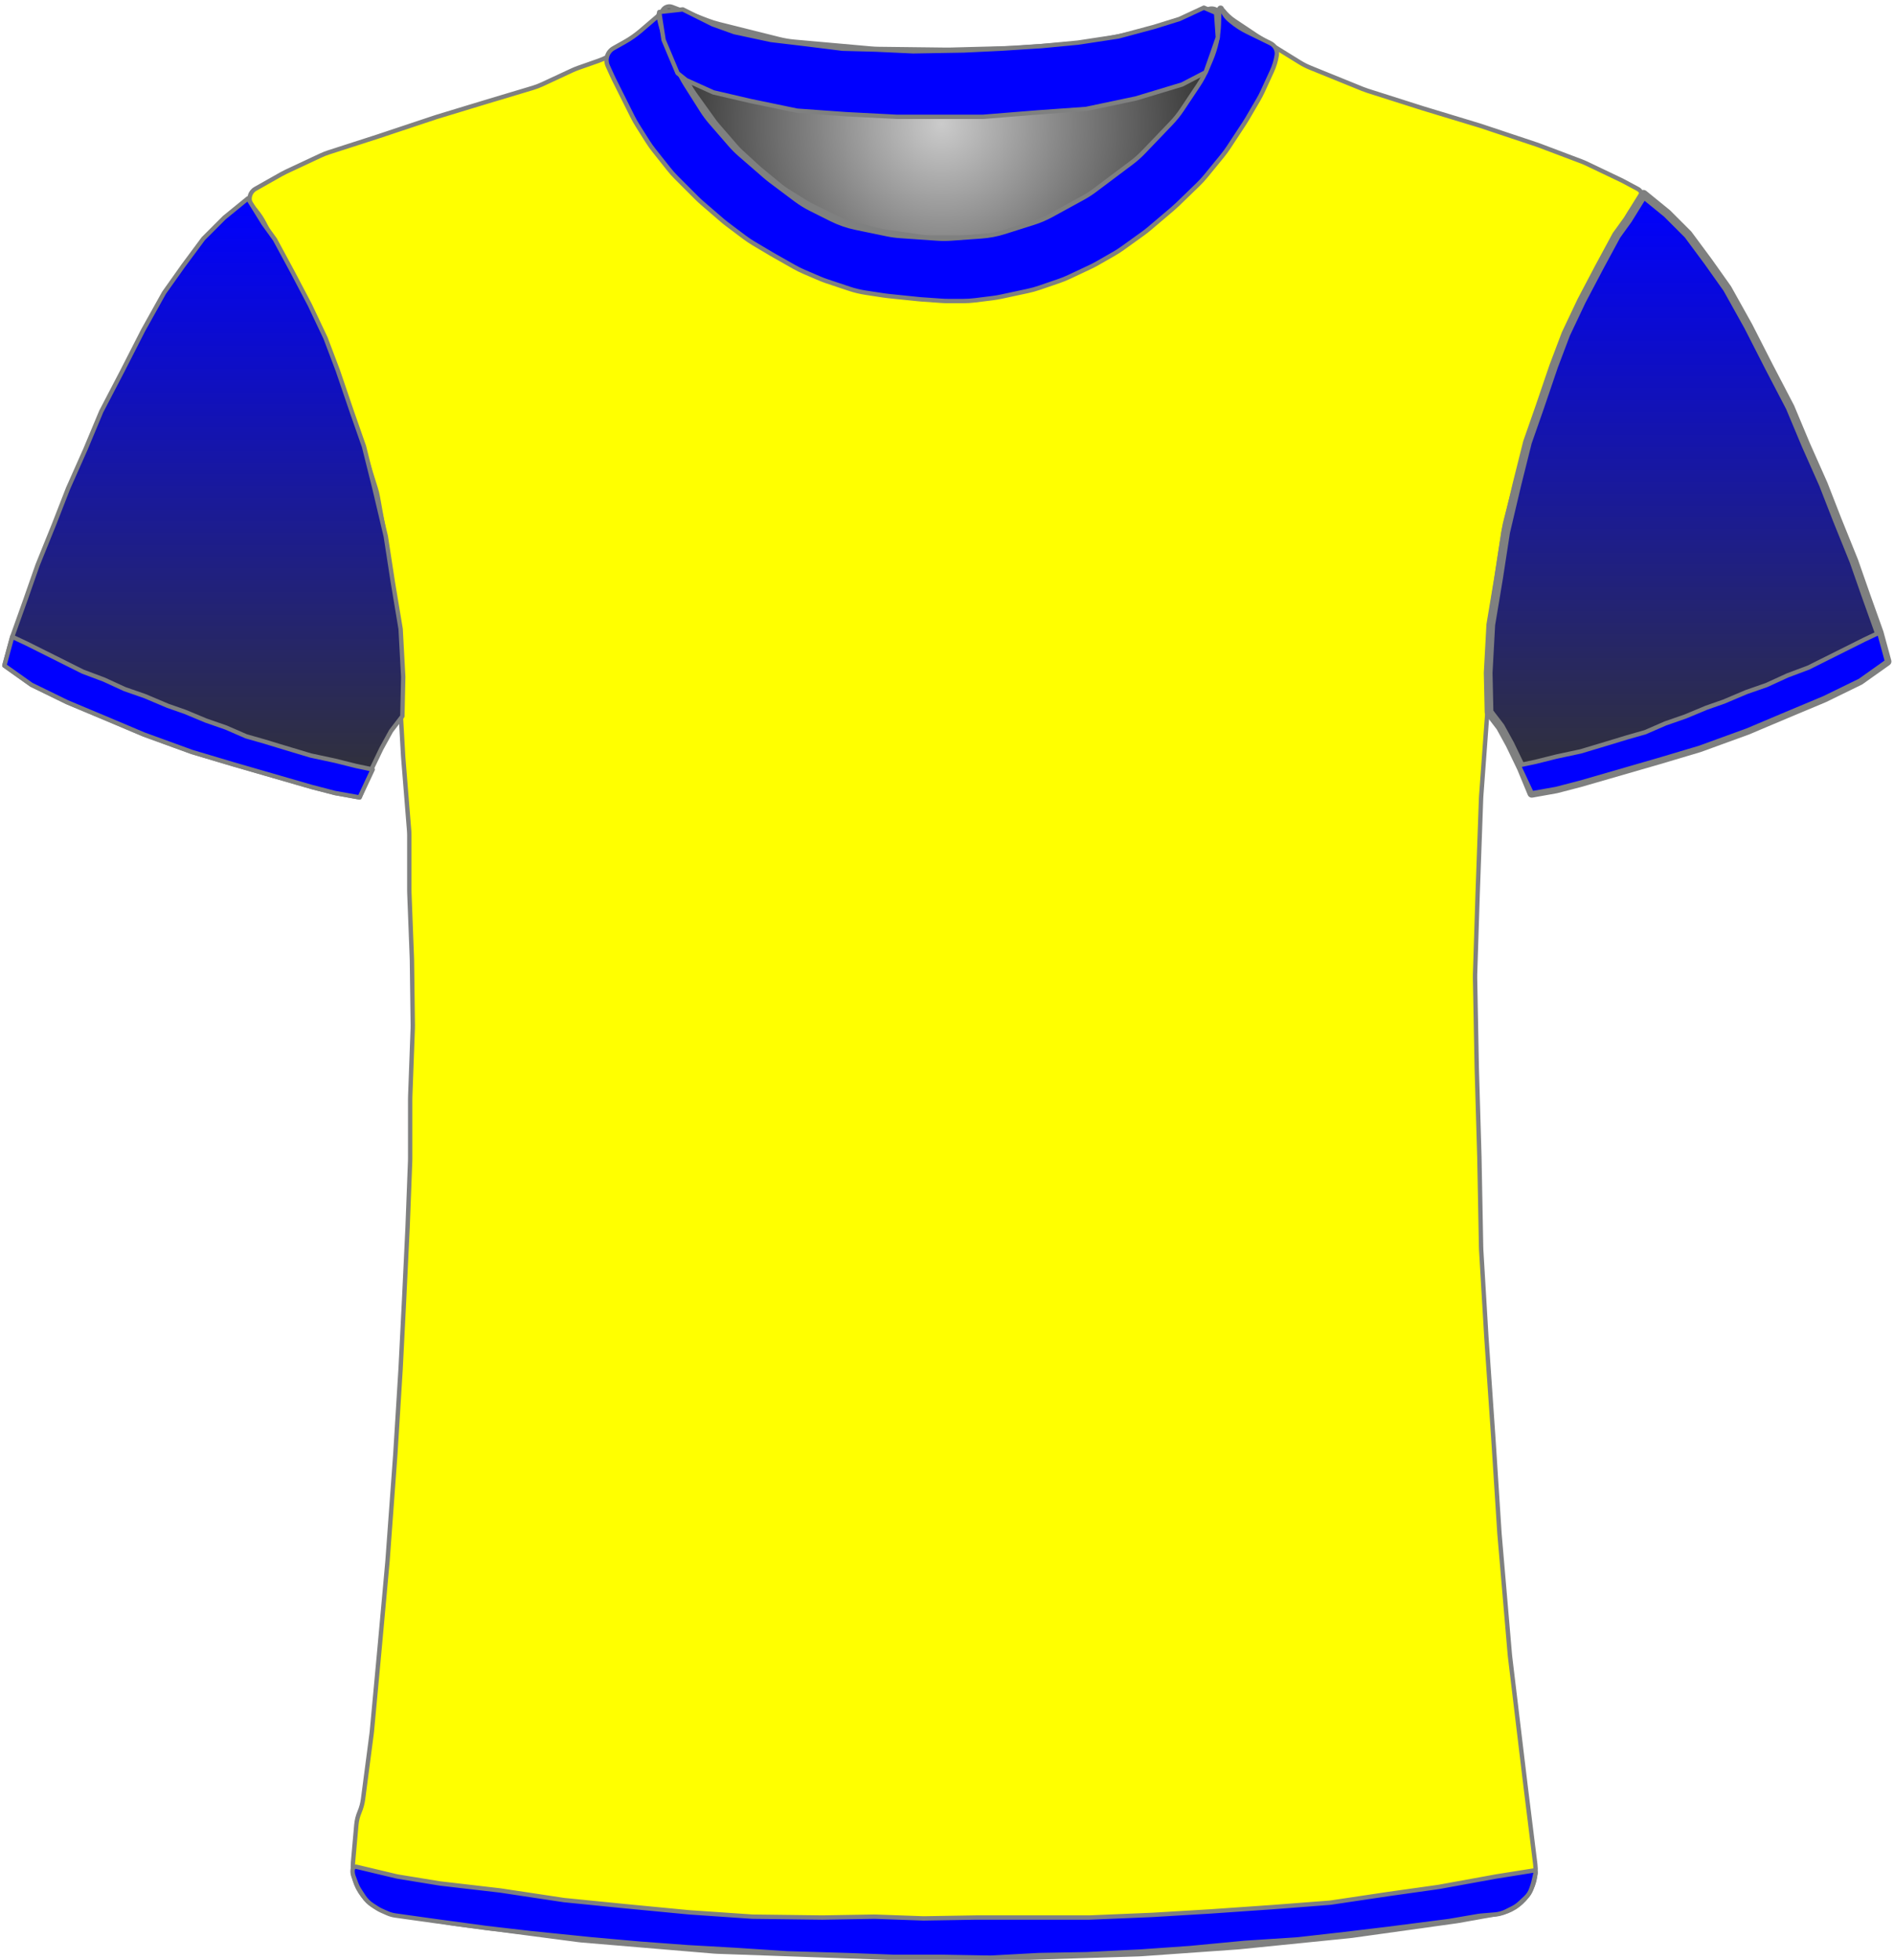 <?xml version="1.0" encoding="UTF-8" standalone="no"?>
<!DOCTYPE svg PUBLIC "-//W3C//DTD SVG 1.1//EN" "http://www.w3.org/Graphics/SVG/1.1/DTD/svg11.dtd">
<svg xmlns:xl="http://www.w3.org/1999/xlink" xmlns:dc="http://purl.org/dc/elements/1.1/" xmlns="http://www.w3.org/2000/svg" version="1.1" viewBox="-140 214 434 449" width="434" height="449">
  <defs>
    <radialGradient cx="0" cy="0" r="1" id="Gradient" gradientUnits="userSpaceOnUse">
      <stop offset="0" stop-color="#cbcbcb"/>
      <stop offset=".434" stop-color="#7f7f7f"/>
      <stop offset="1" stop-color="#212121"/>
    </radialGradient>
    <radialGradient id="Obj_Gradient" xl:href="#Gradient" gradientTransform="translate(75.759 242.4) scale(70.263)"/>
    <linearGradient x1="0" x2="1" id="Gradient_2" gradientUnits="userSpaceOnUse">
      <stop offset="0" stop-color="blue"/>
      <stop offset="1" stop-color="#333"/>
    </linearGradient>
    <linearGradient id="Obj_Gradient_2" xl:href="#Gradient_2" gradientTransform="translate(-93.3 259.446) rotate(90) scale(137.2)"/>
    <linearGradient id="Obj_Gradient_3" xl:href="#Gradient_2" gradientTransform="translate(246.705 258.503) rotate(90) scale(137.2)"/>
  </defs>
  <g id="Canvas_35" stroke-opacity="1" fill-opacity="1" stroke-dasharray="none" fill="none" stroke="none">
    <title>Canvas 35</title>
    <g id="Canvas_35_Layer_1">
      <title>Layer 1</title>
      <g id="Graphic_35">
        <path d="M 14.006 215.59 L 22.171 218.708 C 23.029 219.036 23.906 219.312 24.797 219.534 L 38.514 222.964 C 39.676 223.254 40.858 223.453 42.051 223.56 L 59.577 225.121 C 60.165 225.174 60.755 225.204 61.345 225.211 L 76.824 225.395 C 77.114 225.398 77.404 225.396 77.695 225.389 L 92.118 225.014 C 92.479 225.005 92.839 224.987 93.199 224.96 L 107.571 223.909 C 108.562 223.836 109.548 223.7 110.521 223.5 L 122.094 221.122 C 123.136 220.907 124.162 220.621 125.165 220.265 L 136.917 216.09 C 138.007 215.703 139.21 216.234 139.659 217.3 L 139.659 217.3 C 140.181 218.54 140.333 219.905 140.097 221.229 L 139.916 222.24 C 139.613 223.941 139.118 225.603 138.442 227.193 L 136.899 230.824 C 136.34 232.139 135.661 233.398 134.868 234.586 L 131.183 240.115 C 130.435 241.236 129.591 242.29 128.659 243.263 L 122.364 249.838 C 121.495 250.744 120.555 251.578 119.55 252.332 L 111.176 258.613 C 110.299 259.27 109.377 259.864 108.416 260.39 L 101.231 264.321 C 99.919 265.039 98.542 265.627 97.116 266.077 L 90.443 268.184 C 88.727 268.726 86.952 269.065 85.156 269.193 L 78.27 269.685 C 77.197 269.762 76.121 269.763 75.049 269.689 L 66.612 269.107 C 65.578 269.036 64.55 268.895 63.535 268.685 L 56.4 267.208 C 54.448 266.805 52.556 266.149 50.774 265.257 L 46.114 262.927 C 44.88 262.31 43.704 261.584 42.6 260.756 L 36.918 256.494 C 36.479 256.165 36.052 255.82 35.637 255.46 L 29.882 250.462 C 29.068 249.755 28.304 248.991 27.597 248.177 L 23.192 243.104 C 22.438 242.236 21.75 241.312 21.134 240.341 L 17.4 234.453 C 17.04 233.885 16.704 233.301 16.395 232.703 L 14.775 229.57 C 14.166 228.392 13.659 227.164 13.262 225.899 L 11.982 221.826 C 11.767 221.142 11.584 220.449 11.434 219.749 L 11.359 219.4 C 11.165 218.492 11.272 217.544 11.665 216.703 L 11.759 216.5 C 12.154 215.655 13.134 215.258 14.006 215.59 Z" fill="url(#Obj_Gradient)"/>
        <path d="M 14.006 215.59 L 22.171 218.708 C 23.029 219.036 23.906 219.312 24.797 219.534 L 38.514 222.964 C 39.676 223.254 40.858 223.453 42.051 223.56 L 59.577 225.121 C 60.165 225.174 60.755 225.204 61.345 225.211 L 76.824 225.395 C 77.114 225.398 77.404 225.396 77.695 225.389 L 92.118 225.014 C 92.479 225.005 92.839 224.987 93.199 224.96 L 107.571 223.909 C 108.562 223.836 109.548 223.7 110.521 223.5 L 122.094 221.122 C 123.136 220.907 124.162 220.621 125.165 220.265 L 136.917 216.09 C 138.007 215.703 139.21 216.234 139.659 217.3 L 139.659 217.3 C 140.181 218.54 140.333 219.905 140.097 221.229 L 139.916 222.24 C 139.613 223.941 139.118 225.603 138.442 227.193 L 136.899 230.824 C 136.34 232.139 135.661 233.398 134.868 234.586 L 131.183 240.115 C 130.435 241.236 129.591 242.29 128.659 243.263 L 122.364 249.838 C 121.495 250.744 120.555 251.578 119.55 252.332 L 111.176 258.613 C 110.299 259.27 109.377 259.864 108.416 260.39 L 101.231 264.321 C 99.919 265.039 98.542 265.627 97.116 266.077 L 90.443 268.184 C 88.727 268.726 86.952 269.065 85.156 269.193 L 78.27 269.685 C 77.197 269.762 76.121 269.763 75.049 269.689 L 66.612 269.107 C 65.578 269.036 64.55 268.895 63.535 268.685 L 56.4 267.208 C 54.448 266.805 52.556 266.149 50.774 265.257 L 46.114 262.927 C 44.88 262.31 43.704 261.584 42.6 260.756 L 36.918 256.494 C 36.479 256.165 36.052 255.82 35.637 255.46 L 29.882 250.462 C 29.068 249.755 28.304 248.991 27.597 248.177 L 23.192 243.104 C 22.438 242.236 21.75 241.312 21.134 240.341 L 17.4 234.453 C 17.04 233.885 16.704 233.301 16.395 232.703 L 14.775 229.57 C 14.166 228.392 13.659 227.164 13.262 225.899 L 11.982 221.826 C 11.767 221.142 11.584 220.449 11.434 219.749 L 11.359 219.4 C 11.165 218.492 11.272 217.544 11.665 216.703 L 11.759 216.5 C 12.154 215.655 13.134 215.258 14.006 215.59 Z" stroke="#7f8080" stroke-linecap="round" stroke-linejoin="round" stroke-width="1"/>
      </g>
      <g id="Graphic_34">
        <path d="M -50.027 652.264 L -36.284 654.554 C -36.101 654.585 -35.917 654.612 -35.733 654.636 L -7.379 658.352 C -7.133 658.384 -6.885 658.41 -6.638 658.431 L 23.605 660.968 C 23.862 660.989 24.12 661.005 24.377 661.014 L 63.308 662.39 C 63.497 662.397 63.685 662.4 63.874 662.4 L 95.341 662.4 C 95.507 662.4 95.674 662.397 95.841 662.392 L 120.875 661.61 C 121.086 661.603 121.296 661.593 121.506 661.578 L 143.553 660.017 C 143.712 660.006 143.87 659.992 144.028 659.976 L 169.288 657.431 C 169.49 657.41 169.691 657.386 169.892 657.358 L 193.685 654.043 C 193.889 654.014 194.092 653.982 194.295 653.946 L 203.491 652.3 C 208.818 651.347 212.469 646.393 211.802 641.023 L 209.595 623.232 C 209.592 623.211 209.589 623.189 209.587 623.168 L 206.023 593.47 C 206.002 593.29 205.983 593.11 205.968 592.93 L 203.605 565.37 C 203.596 565.257 203.587 565.143 203.58 565.029 L 202.193 543.438 C 202.192 543.413 202.19 543.387 202.188 543.362 L 200.596 520.276 C 200.593 520.225 200.589 520.175 200.586 520.124 L 199.41 500.322 C 199.397 500.107 199.389 499.893 199.385 499.678 L 198.992 479.083 C 198.991 479.028 198.99 478.972 198.988 478.917 L 198.393 458.683 C 198.392 458.628 198.39 458.572 198.389 458.517 L 197.999 438.008 C 197.993 437.736 197.995 437.464 198.004 437.193 L 198.59 418.833 C 198.59 418.811 198.591 418.789 198.592 418.767 L 199.38 396.898 C 199.387 396.699 199.398 396.501 199.413 396.303 L 200.97 375.082 C 200.984 374.894 200.994 374.706 201.001 374.517 L 201.756 354.618 C 201.779 354.007 201.837 353.397 201.931 352.792 L 204.67 334.988 C 204.75 334.463 204.857 333.942 204.99 333.428 L 209.618 315.47 C 209.733 315.024 209.868 314.582 210.021 314.147 L 215.742 297.908 C 215.908 297.436 216.096 296.973 216.305 296.519 L 221.837 284.534 C 221.939 284.311 222.047 284.091 222.16 283.874 L 227.522 273.532 C 227.568 273.444 227.614 273.356 227.662 273.269 L 232.878 263.652 C 233.615 262.293 234.565 261.06 235.691 260 L 235.691 260 C 236.366 259.365 236.398 258.302 235.763 257.627 C 235.638 257.495 235.493 257.383 235.333 257.298 L 232.119 255.576 C 231.9 255.459 231.679 255.347 231.455 255.24 L 223.601 251.491 C 223.194 251.297 222.78 251.12 222.358 250.961 L 212.683 247.31 C 212.488 247.237 212.292 247.167 212.094 247.101 L 199.4 242.87 C 199.26 242.823 199.121 242.779 198.98 242.736 L 186.097 238.832 C 186.026 238.811 185.956 238.789 185.885 238.766 L 173.381 234.788 C 172.988 234.663 172.599 234.522 172.216 234.367 L 160.24 229.507 C 159.409 229.17 158.607 228.763 157.844 228.291 L 148.224 222.344 C 148.069 222.248 147.915 222.149 147.762 222.048 L 142.872 218.788 C 141.891 218.133 141.019 217.327 140.291 216.4 L 140.291 216.4 C 140.185 216.266 139.991 216.242 139.856 216.348 C 139.753 216.429 139.713 216.565 139.754 216.689 L 139.891 217.1 C 140.35 218.478 140.455 219.949 140.195 221.378 L 139.8 223.551 C 139.528 225.043 139.047 226.488 138.369 227.844 L 136.836 230.909 C 136.54 231.502 136.206 232.077 135.838 232.629 L 132.635 237.434 C 132.206 238.077 131.731 238.688 131.214 239.263 L 126.652 244.332 C 126.611 244.377 126.57 244.423 126.528 244.468 L 120.534 250.976 C 119.906 251.657 119.221 252.283 118.485 252.846 L 113.46 256.688 C 113.014 257.029 112.551 257.346 112.071 257.639 L 105.585 261.594 C 104.923 261.997 104.233 262.352 103.52 262.656 L 96.404 265.684 C 95.597 266.027 94.762 266.304 93.909 266.511 L 89.83 267.5 C 89.005 267.7 88.166 267.834 87.32 267.9 L 81.619 268.35 C 81.2 268.383 80.78 268.4 80.36 268.4 L 73.328 268.4 C 72.571 268.4 71.815 268.346 71.065 268.239 L 63.119 267.104 C 62.634 267.035 62.152 266.943 61.675 266.83 L 55.714 265.41 C 54.569 265.138 53.457 264.739 52.399 264.223 L 46.119 261.156 C 45.634 260.919 45.161 260.657 44.702 260.373 L 40.491 257.758 C 39.891 257.387 39.317 256.975 38.772 256.528 L 34.326 252.876 C 34.103 252.692 33.884 252.502 33.671 252.307 L 29.868 248.821 C 29.417 248.407 28.99 247.968 28.589 247.505 L 24.47 242.753 C 24.151 242.385 23.848 242.002 23.564 241.606 L 19.134 235.436 C 18.639 234.746 18.2 234.019 17.821 233.26 L 15.244 228.107 C 15.209 228.036 15.174 227.964 15.139 227.892 L 13.891 225.3 C 13.04 223.533 12.685 221.569 12.862 219.616 L 13.042 217.633 C 13.066 217.372 12.873 217.14 12.611 217.116 C 12.449 217.101 12.29 217.171 12.191 217.3 L 12.191 217.3 C 11.527 218.162 10.747 218.929 9.873 219.576 L 5.976 222.463 C 5.853 222.554 5.728 222.644 5.601 222.732 L .979 225.954 C -.208 226.781 -1.501 227.443 -2.866 227.923 L -7.473 229.541 C -7.963 229.714 -8.445 229.91 -8.917 230.129 L -15.764 233.314 C -16.46 233.637 -17.178 233.911 -17.914 234.131 L -28.784 237.392 C -28.801 237.398 -28.818 237.403 -28.834 237.408 L -39.802 240.737 C -39.94 240.779 -40.078 240.823 -40.214 240.868 L -53.136 245.175 C -53.185 245.192 -53.234 245.208 -53.283 245.224 L -64.651 248.891 C -65.289 249.097 -65.914 249.343 -66.522 249.627 L -74.454 253.34 C -74.824 253.513 -75.187 253.701 -75.543 253.902 L -81.489 257.263 C -82.743 257.971 -83.184 259.561 -82.476 260.814 C -82.399 260.95 -82.31 261.08 -82.209 261.2 L -81.345 262.237 C -80.59 263.143 -79.938 264.13 -79.4 265.179 L -76.322 271.179 C -76.247 271.326 -76.169 271.472 -76.089 271.617 L -72.134 278.773 C -72.051 278.924 -71.97 279.077 -71.891 279.231 L -67.783 287.269 C -67.534 287.756 -67.31 288.256 -67.112 288.766 L -63.629 297.748 C -63.616 297.783 -63.602 297.817 -63.589 297.852 L -59.992 306.938 C -59.87 307.246 -59.758 307.558 -59.655 307.873 L -57.033 315.926 C -57.017 315.975 -57.001 316.025 -56.986 316.075 L -53.914 325.833 C -53.711 326.477 -53.549 327.133 -53.429 327.798 L -51.444 338.807 C -51.421 338.936 -51.399 339.065 -51.379 339.193 L -49.673 350.187 C -49.631 350.462 -49.595 350.739 -49.567 351.016 L -48.679 359.713 C -48.633 360.171 -48.606 360.63 -48.599 361.091 L -48.414 373.066 C -48.411 373.289 -48.403 373.511 -48.39 373.733 L -47.62 387.215 C -47.613 387.338 -47.604 387.462 -47.594 387.585 L -46.261 404.159 C -46.226 404.586 -46.209 405.014 -46.209 405.443 L -46.209 417.892 C -46.209 418.097 -46.205 418.302 -46.197 418.507 L -45.617 433.596 C -45.612 433.732 -45.608 433.868 -45.607 434.004 L -45.414 448.8 C -45.411 449.067 -45.414 449.333 -45.424 449.6 L -45.998 465.104 C -46.006 465.301 -46.009 465.499 -46.009 465.696 L -46.009 479.292 C -46.009 479.497 -46.013 479.702 -46.021 479.907 L -46.606 495.122 C -46.608 495.174 -46.61 495.226 -46.613 495.278 L -47.408 511.781 C -47.409 511.793 -47.41 511.807 -47.41 511.819 L -48.205 527.511 C -48.208 527.57 -48.211 527.63 -48.215 527.689 L -49.404 546.91 C -49.407 546.97 -49.411 547.03 -49.416 547.09 L -51.199 571.459 C -51.206 571.553 -51.213 571.647 -51.222 571.74 L -53.008 591.385 C -53.009 591.395 -53.01 591.405 -53.011 591.415 L -54.781 610.5 C -54.8 610.7 -54.822 610.9 -54.848 611.099 L -56.809 626.072 C -56.942 627.086 -57.211 628.078 -57.609 629.02 L -57.609 629.02 C -58.007 629.961 -58.255 630.957 -58.346 631.975 L -59.109 640.52 C -59.617 646.207 -55.659 651.325 -50.027 652.264 Z" fill="yellow"/>
        <path d="M -50.027 652.264 L -36.284 654.554 C -36.101 654.585 -35.917 654.612 -35.733 654.636 L -7.379 658.352 C -7.133 658.384 -6.885 658.41 -6.638 658.431 L 23.605 660.968 C 23.862 660.989 24.12 661.005 24.377 661.014 L 63.308 662.39 C 63.497 662.397 63.685 662.4 63.874 662.4 L 95.341 662.4 C 95.507 662.4 95.674 662.397 95.841 662.392 L 120.875 661.61 C 121.086 661.603 121.296 661.593 121.506 661.578 L 143.553 660.017 C 143.712 660.006 143.87 659.992 144.028 659.976 L 169.288 657.431 C 169.49 657.41 169.691 657.386 169.892 657.358 L 193.685 654.043 C 193.889 654.014 194.092 653.982 194.295 653.946 L 203.491 652.3 C 208.818 651.347 212.469 646.393 211.802 641.023 L 209.595 623.232 C 209.592 623.211 209.589 623.189 209.587 623.168 L 206.023 593.47 C 206.002 593.29 205.983 593.11 205.968 592.93 L 203.605 565.37 C 203.596 565.257 203.587 565.143 203.58 565.029 L 202.193 543.438 C 202.192 543.413 202.19 543.387 202.188 543.362 L 200.596 520.276 C 200.593 520.225 200.589 520.175 200.586 520.124 L 199.41 500.322 C 199.397 500.107 199.389 499.893 199.385 499.678 L 198.992 479.083 C 198.991 479.028 198.99 478.972 198.988 478.917 L 198.393 458.683 C 198.392 458.628 198.39 458.572 198.389 458.517 L 197.999 438.008 C 197.993 437.736 197.995 437.464 198.004 437.193 L 198.59 418.833 C 198.59 418.811 198.591 418.789 198.592 418.767 L 199.38 396.898 C 199.387 396.699 199.398 396.501 199.413 396.303 L 200.97 375.082 C 200.984 374.894 200.994 374.706 201.001 374.517 L 201.756 354.618 C 201.779 354.007 201.837 353.397 201.931 352.792 L 204.67 334.988 C 204.75 334.463 204.857 333.942 204.99 333.428 L 209.618 315.47 C 209.733 315.024 209.868 314.582 210.021 314.147 L 215.742 297.908 C 215.908 297.436 216.096 296.973 216.305 296.519 L 221.837 284.534 C 221.939 284.311 222.047 284.091 222.16 283.874 L 227.522 273.532 C 227.568 273.444 227.614 273.356 227.662 273.269 L 232.878 263.652 C 233.615 262.293 234.565 261.06 235.691 260 L 235.691 260 C 236.366 259.365 236.398 258.302 235.763 257.627 C 235.638 257.495 235.493 257.383 235.333 257.298 L 232.119 255.576 C 231.9 255.459 231.679 255.347 231.455 255.24 L 223.601 251.491 C 223.194 251.297 222.78 251.12 222.358 250.961 L 212.683 247.31 C 212.488 247.237 212.292 247.167 212.094 247.101 L 199.4 242.87 C 199.26 242.823 199.121 242.779 198.98 242.736 L 186.097 238.832 C 186.026 238.811 185.956 238.789 185.885 238.766 L 173.381 234.788 C 172.988 234.663 172.599 234.522 172.216 234.367 L 160.24 229.507 C 159.409 229.17 158.607 228.763 157.844 228.291 L 148.224 222.344 C 148.069 222.248 147.915 222.149 147.762 222.048 L 142.872 218.788 C 141.891 218.133 141.019 217.327 140.291 216.4 L 140.291 216.4 C 140.185 216.266 139.991 216.242 139.856 216.348 C 139.753 216.429 139.713 216.565 139.754 216.689 L 139.891 217.1 C 140.35 218.478 140.455 219.949 140.195 221.378 L 139.8 223.551 C 139.528 225.043 139.047 226.488 138.369 227.844 L 136.836 230.909 C 136.54 231.502 136.206 232.077 135.838 232.629 L 132.635 237.434 C 132.206 238.077 131.731 238.688 131.214 239.263 L 126.652 244.332 C 126.611 244.377 126.57 244.423 126.528 244.468 L 120.534 250.976 C 119.906 251.657 119.221 252.283 118.485 252.846 L 113.46 256.688 C 113.014 257.029 112.551 257.346 112.071 257.639 L 105.585 261.594 C 104.923 261.997 104.233 262.352 103.52 262.656 L 96.404 265.684 C 95.597 266.027 94.762 266.304 93.909 266.511 L 89.83 267.5 C 89.005 267.7 88.166 267.834 87.32 267.9 L 81.619 268.35 C 81.2 268.383 80.78 268.4 80.36 268.4 L 73.328 268.4 C 72.571 268.4 71.815 268.346 71.065 268.239 L 63.119 267.104 C 62.634 267.035 62.152 266.943 61.675 266.83 L 55.714 265.41 C 54.569 265.138 53.457 264.739 52.399 264.223 L 46.119 261.156 C 45.634 260.919 45.161 260.657 44.702 260.373 L 40.491 257.758 C 39.891 257.387 39.317 256.975 38.772 256.528 L 34.326 252.876 C 34.103 252.692 33.884 252.502 33.671 252.307 L 29.868 248.821 C 29.417 248.407 28.99 247.968 28.589 247.505 L 24.47 242.753 C 24.151 242.385 23.848 242.002 23.564 241.606 L 19.134 235.436 C 18.639 234.746 18.2 234.019 17.821 233.26 L 15.244 228.107 C 15.209 228.036 15.174 227.964 15.139 227.892 L 13.891 225.3 C 13.04 223.533 12.685 221.569 12.862 219.616 L 13.042 217.633 C 13.066 217.372 12.873 217.14 12.611 217.116 C 12.449 217.101 12.29 217.171 12.191 217.3 L 12.191 217.3 C 11.527 218.162 10.747 218.929 9.873 219.576 L 5.976 222.463 C 5.853 222.554 5.728 222.644 5.601 222.732 L .979 225.954 C -.208 226.781 -1.501 227.443 -2.866 227.923 L -7.473 229.541 C -7.963 229.714 -8.445 229.91 -8.917 230.129 L -15.764 233.314 C -16.46 233.637 -17.178 233.911 -17.914 234.131 L -28.784 237.392 C -28.801 237.398 -28.818 237.403 -28.834 237.408 L -39.802 240.737 C -39.94 240.779 -40.078 240.823 -40.214 240.868 L -53.136 245.175 C -53.185 245.192 -53.234 245.208 -53.283 245.224 L -64.651 248.891 C -65.289 249.097 -65.914 249.343 -66.522 249.627 L -74.454 253.34 C -74.824 253.513 -75.187 253.701 -75.543 253.902 L -81.489 257.263 C -82.743 257.971 -83.184 259.561 -82.476 260.814 C -82.399 260.95 -82.31 261.08 -82.209 261.2 L -81.345 262.237 C -80.59 263.143 -79.938 264.13 -79.4 265.179 L -76.322 271.179 C -76.247 271.326 -76.169 271.472 -76.089 271.617 L -72.134 278.773 C -72.051 278.924 -71.97 279.077 -71.891 279.231 L -67.783 287.269 C -67.534 287.756 -67.31 288.256 -67.112 288.766 L -63.629 297.748 C -63.616 297.783 -63.602 297.817 -63.589 297.852 L -59.992 306.938 C -59.87 307.246 -59.758 307.558 -59.655 307.873 L -57.033 315.926 C -57.017 315.975 -57.001 316.025 -56.986 316.075 L -53.914 325.833 C -53.711 326.477 -53.549 327.133 -53.429 327.798 L -51.444 338.807 C -51.421 338.936 -51.399 339.065 -51.379 339.193 L -49.673 350.187 C -49.631 350.462 -49.595 350.739 -49.567 351.016 L -48.679 359.713 C -48.633 360.171 -48.606 360.63 -48.599 361.091 L -48.414 373.066 C -48.411 373.289 -48.403 373.511 -48.39 373.733 L -47.62 387.215 C -47.613 387.338 -47.604 387.462 -47.594 387.585 L -46.261 404.159 C -46.226 404.586 -46.209 405.014 -46.209 405.443 L -46.209 417.892 C -46.209 418.097 -46.205 418.302 -46.197 418.507 L -45.617 433.596 C -45.612 433.732 -45.608 433.868 -45.607 434.004 L -45.414 448.8 C -45.411 449.067 -45.414 449.333 -45.424 449.6 L -45.998 465.104 C -46.006 465.301 -46.009 465.499 -46.009 465.696 L -46.009 479.292 C -46.009 479.497 -46.013 479.702 -46.021 479.907 L -46.606 495.122 C -46.608 495.174 -46.61 495.226 -46.613 495.278 L -47.408 511.781 C -47.409 511.793 -47.41 511.807 -47.41 511.819 L -48.205 527.511 C -48.208 527.57 -48.211 527.63 -48.215 527.689 L -49.404 546.91 C -49.407 546.97 -49.411 547.03 -49.416 547.09 L -51.199 571.459 C -51.206 571.553 -51.213 571.647 -51.222 571.74 L -53.008 591.385 C -53.009 591.395 -53.01 591.405 -53.011 591.415 L -54.781 610.5 C -54.8 610.7 -54.822 610.9 -54.848 611.099 L -56.809 626.072 C -56.942 627.086 -57.211 628.078 -57.609 629.02 L -57.609 629.02 C -58.007 629.961 -58.255 630.957 -58.346 631.975 L -59.109 640.52 C -59.617 646.207 -55.659 651.325 -50.027 652.264 Z" stroke="#7f8080" stroke-linecap="round" stroke-linejoin="round" stroke-width="1"/>
      </g>
      <g id="Graphic_33">
        <path d="M -139 366.446 L -132.8 370.846 L -124.6 374.846 L -116 378.446 L -107 382.246 L -96 386.246 L -86.6 389.046 L -77.6 391.646 L -68.6 394.246 L -63.2 395.646 L -57.6 396.646 L -55.2 390.846 L -52.6 385.446 L -50.4 381.446 L -47.8 378.046 L -47.6 369.046 L -48.2 358.046 L -50 347.246 L -51.6 336.846 L -54.2 325.846 L -56.6 316.246 L -59.4 308.246 L -62.6 298.846 L -65.4 291.446 L -69 283.846 L -73 276.246 L -77 268.846 L -79.6 265.246 L -83.2 259.446 L -88.6 263.846 L -93.4 268.646 L -98 274.846 L -102.4 281.046 L -107.2 289.646 L -112 299.046 L -116.8 308.246 L -120.4 316.846 L -124.4 325.846 L -127.6 334.046 L -131.4 343.446 L -134.2 351.446 L -137.2 359.846 Z" fill="url(#Obj_Gradient_2)"/>
        <path d="M -139 366.446 L -132.8 370.846 L -124.6 374.846 L -116 378.446 L -107 382.246 L -96 386.246 L -86.6 389.046 L -77.6 391.646 L -68.6 394.246 L -63.2 395.646 L -57.6 396.646 L -55.2 390.846 L -52.6 385.446 L -50.4 381.446 L -47.8 378.046 L -47.6 369.046 L -48.2 358.046 L -50 347.246 L -51.6 336.846 L -54.2 325.846 L -56.6 316.246 L -59.4 308.246 L -62.6 298.846 L -65.4 291.446 L -69 283.846 L -73 276.246 L -77 268.846 L -79.6 265.246 L -83.2 259.446 L -88.6 263.846 L -93.4 268.646 L -98 274.846 L -102.4 281.046 L -107.2 289.646 L -112 299.046 L -116.8 308.246 L -120.4 316.846 L -124.4 325.846 L -127.6 334.046 L -131.4 343.446 L -134.2 351.446 L -137.2 359.846 Z" stroke="#7f8080" stroke-linecap="round" stroke-linejoin="round" stroke-width="1"/>
      </g>
      <g id="Graphic_32">
        <path d="M 292.405 365.503 L 286.205 369.903 L 278.005 373.903 L 269.405 377.503 L 260.405 381.303 L 249.405 385.303 L 240.005 388.103 L 231.005 390.703 L 222.005 393.303 L 216.605 394.703 L 211.005 395.703 L 208.605 389.903 L 206.005 384.503 L 203.805 380.503 L 201.205 377.103 L 201.005 368.103 L 201.605 357.103 L 203.405 346.303 L 205.005 335.903 L 207.605 324.903 L 210.005 315.303 L 212.805 307.303 L 216.005 297.903 L 218.805 290.503 L 222.405 282.903 L 226.405 275.303 L 230.405 267.903 L 233.005 264.303 L 236.605 258.503 L 242.005 262.903 L 246.805 267.703 L 251.405 273.903 L 255.805 280.103 L 260.605 288.703 L 265.405 298.103 L 270.205 307.303 L 273.805 315.903 L 277.805 324.903 L 281.005 333.103 L 284.805 342.503 L 287.605 350.503 L 290.605 358.903 Z" fill="url(#Obj_Gradient_3)"/>
        <path d="M 292.405 365.503 L 286.205 369.903 L 278.005 373.903 L 269.405 377.503 L 260.405 381.303 L 249.405 385.303 L 240.005 388.103 L 231.005 390.703 L 222.005 393.303 L 216.605 394.703 L 211.005 395.703 L 208.605 389.903 L 206.005 384.503 L 203.805 380.503 L 201.205 377.103 L 201.005 368.103 L 201.605 357.103 L 203.405 346.303 L 205.005 335.903 L 207.605 324.903 L 210.005 315.303 L 212.805 307.303 L 216.005 297.903 L 218.805 290.503 L 222.405 282.903 L 226.405 275.303 L 230.405 267.903 L 233.005 264.303 L 236.605 258.503 L 242.005 262.903 L 246.805 267.703 L 251.405 273.903 L 255.805 280.103 L 260.605 288.703 L 265.405 298.103 L 270.205 307.303 L 273.805 315.903 L 277.805 324.903 L 281.005 333.103 L 284.805 342.503 L 287.605 350.503 L 290.605 358.903 Z" stroke="#7f8080" stroke-linecap="round" stroke-linejoin="round" stroke-width="2"/>
      </g>
      <g id="Graphic_31">
        <path d="M -139 366.446 L -132.8 370.846 L -124.6 374.846 L -116 378.446 L -107 382.246 L -96 386.246 L -86.6 389.046 L -77.6 391.646 L -68.6 394.246 L -63.2 395.646 L -57.6 396.646 L -54.6 390.246 L -58.4 389.446 L -63.2 388.246 L -68.8 387.046 L -74.8 385.246 L -79.4 383.846 L -83.6 382.646 L -88.2 380.646 L -92.8 379.046 L -97.6 377.046 L -101.6 375.646 L -106.8 373.446 L -111.4 371.846 L -116.2 369.646 L -121 367.846 L -125 365.846 L -129.4 363.646 L -133.8 361.446 L -137.2 359.846 Z" fill="blue"/>
        <path d="M -139 366.446 L -132.8 370.846 L -124.6 374.846 L -116 378.446 L -107 382.246 L -96 386.246 L -86.6 389.046 L -77.6 391.646 L -68.6 394.246 L -63.2 395.646 L -57.6 396.646 L -54.6 390.246 L -58.4 389.446 L -63.2 388.246 L -68.8 387.046 L -74.8 385.246 L -79.4 383.846 L -83.6 382.646 L -88.2 380.646 L -92.8 379.046 L -97.6 377.046 L -101.6 375.646 L -106.8 373.446 L -111.4 371.846 L -116.2 369.646 L -121 367.846 L -125 365.846 L -129.4 363.646 L -133.8 361.446 L -137.2 359.846 Z" stroke="#7f8080" stroke-linecap="round" stroke-linejoin="round" stroke-width="1"/>
      </g>
      <g id="Graphic_30">
        <path d="M 292.405 365.503 L 286.205 369.903 L 278.005 373.903 L 269.405 377.503 L 260.405 381.303 L 249.405 385.303 L 240.005 388.103 L 231.005 390.703 L 222.005 393.303 L 216.605 394.703 L 211.005 395.703 L 208.005 389.303 L 211.805 388.503 L 216.605 387.303 L 222.205 386.103 L 228.205 384.303 L 232.805 382.903 L 237.005 381.703 L 241.605 379.703 L 246.205 378.103 L 251.005 376.103 L 255.005 374.703 L 260.205 372.503 L 264.805 370.903 L 269.605 368.703 L 274.405 366.903 L 278.405 364.903 L 282.805 362.703 L 287.205 360.503 L 290.605 358.903 Z" fill="blue"/>
        <path d="M 292.405 365.503 L 286.205 369.903 L 278.005 373.903 L 269.405 377.503 L 260.405 381.303 L 249.405 385.303 L 240.005 388.103 L 231.005 390.703 L 222.005 393.303 L 216.605 394.703 L 211.005 395.703 L 208.005 389.303 L 211.805 388.503 L 216.605 387.303 L 222.205 386.103 L 228.205 384.303 L 232.805 382.903 L 237.005 381.703 L 241.605 379.703 L 246.205 378.103 L 251.005 376.103 L 255.005 374.703 L 260.205 372.503 L 264.805 370.903 L 269.605 368.703 L 274.405 366.903 L 278.405 364.903 L 282.805 362.703 L 287.205 360.503 L 290.605 358.903 Z" stroke="#7f8080" stroke-linecap="round" stroke-linejoin="round" stroke-width="1"/>
      </g>
      <g id="Graphic_29">
        <path d="M 11.572 216.964 L 6.843 221.017 C 5.693 222.003 4.448 222.873 3.126 223.614 L .6 225.032 C -.836 225.837 -1.416 227.606 -.738 229.105 L .28 231.352 C .402 231.62 .528 231.887 .66 232.15 L 4.949 240.729 C 5.291 241.412 5.667 242.078 6.075 242.725 L 8.401 246.408 C 8.842 247.105 9.319 247.778 9.832 248.424 L 13.243 252.722 C 13.789 253.41 14.374 254.066 14.995 254.687 L 19.661 259.353 C 20.062 259.754 20.477 260.14 20.907 260.51 L 25.47 264.444 C 25.865 264.784 26.271 265.111 26.688 265.424 L 30.663 268.405 C 31.329 268.904 32.021 269.367 32.737 269.792 L 36.87 272.241 C 36.998 272.317 37.127 272.391 37.257 272.465 L 41.954 275.127 C 42.692 275.545 43.453 275.922 44.233 276.257 L 47.783 277.778 C 48.369 278.029 48.965 278.256 49.57 278.457 L 54.588 280.13 C 55.835 280.546 57.116 280.854 58.416 281.051 L 62.515 281.672 C 62.88 281.727 63.246 281.774 63.614 281.811 L 70.495 282.517 C 70.74 282.542 70.985 282.563 71.231 282.581 L 75.758 282.898 C 76.294 282.936 76.831 282.955 77.368 282.955 L 80.63 282.955 C 81.584 282.955 82.537 282.895 83.483 282.777 L 87.472 282.279 C 88.132 282.196 88.788 282.085 89.438 281.946 L 95.52 280.642 C 96.414 280.451 97.296 280.206 98.161 279.91 L 102.67 278.364 C 103.464 278.091 104.243 277.776 105.003 277.418 L 109.837 275.143 C 110.387 274.884 110.927 274.604 111.455 274.302 L 115.222 272.149 C 115.915 271.753 116.587 271.321 117.235 270.856 L 121.911 267.495 C 122.412 267.135 122.898 266.755 123.368 266.356 L 128.689 261.841 C 129.071 261.517 129.443 261.18 129.803 260.832 L 134.502 256.284 C 135.142 255.665 135.745 255.009 136.309 254.321 L 140.102 249.684 C 140.609 249.065 141.083 248.42 141.522 247.751 L 145.139 242.247 C 145.355 241.919 145.562 241.585 145.76 241.247 L 148.283 236.943 C 148.669 236.285 149.022 235.607 149.341 234.914 L 151.459 230.303 C 151.992 229.143 152.363 227.915 152.562 226.655 L 152.562 226.655 C 152.741 225.525 152.161 224.412 151.134 223.91 L 145.841 221.322 C 144.526 220.679 143.292 219.885 142.162 218.955 L 141.756 218.62 C 140.912 217.925 140.289 216.999 139.962 215.955 L 139.962 215.955 C 139.916 215.805 139.757 215.722 139.608 215.769 C 139.492 215.805 139.413 215.91 139.409 216.03 L 139.3 219.453 C 139.209 222.296 138.592 225.098 137.479 227.716 L 136.602 229.779 C 136.043 231.093 135.364 232.353 134.572 233.541 L 130.886 239.07 C 130.138 240.191 129.294 241.244 128.362 242.218 L 122.067 248.792 C 121.199 249.699 120.258 250.533 119.254 251.286 L 110.879 257.567 C 110.002 258.225 109.08 258.819 108.119 259.345 L 100.934 263.276 C 99.623 263.993 98.245 264.581 96.82 265.031 L 90.147 267.139 C 88.43 267.681 86.655 268.02 84.859 268.148 L 77.973 268.64 C 76.901 268.716 75.824 268.718 74.752 268.644 L 66.315 268.062 C 65.281 267.991 64.253 267.849 63.238 267.639 L 56.103 266.163 C 54.151 265.759 52.26 265.103 50.477 264.212 L 45.817 261.882 C 44.583 261.265 43.407 260.538 42.303 259.71 L 36.621 255.449 C 36.182 255.12 35.755 254.775 35.341 254.415 L 29.585 249.417 C 28.771 248.71 28.008 247.946 27.3 247.132 L 22.895 242.059 C 22.141 241.191 21.453 240.267 20.837 239.296 L 17.103 233.408 C 16.743 232.839 16.408 232.255 16.098 231.657 L 14.478 228.525 C 13.869 227.347 13.363 226.119 12.965 224.854 L 11.685 220.78 C 11.47 220.097 11.287 219.404 11.137 218.704 L 10.912 217.652 C 10.827 217.255 11.053 216.857 11.438 216.727 L 11.438 216.727 C 11.51 216.703 11.589 216.742 11.613 216.814 C 11.631 216.868 11.615 216.927 11.572 216.964 Z" fill="blue"/>
        <path d="M 11.572 216.964 L 6.843 221.017 C 5.693 222.003 4.448 222.873 3.126 223.614 L .6 225.032 C -.836 225.837 -1.416 227.606 -.738 229.105 L .28 231.352 C .402 231.62 .528 231.887 .66 232.15 L 4.949 240.729 C 5.291 241.412 5.667 242.078 6.075 242.725 L 8.401 246.408 C 8.842 247.105 9.319 247.778 9.832 248.424 L 13.243 252.722 C 13.789 253.41 14.374 254.066 14.995 254.687 L 19.661 259.353 C 20.062 259.754 20.477 260.14 20.907 260.51 L 25.47 264.444 C 25.865 264.784 26.271 265.111 26.688 265.424 L 30.663 268.405 C 31.329 268.904 32.021 269.367 32.737 269.792 L 36.87 272.241 C 36.998 272.317 37.127 272.391 37.257 272.465 L 41.954 275.127 C 42.692 275.545 43.453 275.922 44.233 276.257 L 47.783 277.778 C 48.369 278.029 48.965 278.256 49.57 278.457 L 54.588 280.13 C 55.835 280.546 57.116 280.854 58.416 281.051 L 62.515 281.672 C 62.88 281.727 63.246 281.774 63.614 281.811 L 70.495 282.517 C 70.74 282.542 70.985 282.563 71.231 282.581 L 75.758 282.898 C 76.294 282.936 76.831 282.955 77.368 282.955 L 80.63 282.955 C 81.584 282.955 82.537 282.895 83.483 282.777 L 87.472 282.279 C 88.132 282.196 88.788 282.085 89.438 281.946 L 95.52 280.642 C 96.414 280.451 97.296 280.206 98.161 279.91 L 102.67 278.364 C 103.464 278.091 104.243 277.776 105.003 277.418 L 109.837 275.143 C 110.387 274.884 110.927 274.604 111.455 274.302 L 115.222 272.149 C 115.915 271.753 116.587 271.321 117.235 270.856 L 121.911 267.495 C 122.412 267.135 122.898 266.755 123.368 266.356 L 128.689 261.841 C 129.071 261.517 129.443 261.18 129.803 260.832 L 134.502 256.284 C 135.142 255.665 135.745 255.009 136.309 254.321 L 140.102 249.684 C 140.609 249.065 141.083 248.42 141.522 247.751 L 145.139 242.247 C 145.355 241.919 145.562 241.585 145.76 241.247 L 148.283 236.943 C 148.669 236.285 149.022 235.607 149.341 234.914 L 151.459 230.303 C 151.992 229.143 152.363 227.915 152.562 226.655 L 152.562 226.655 C 152.741 225.525 152.161 224.412 151.134 223.91 L 145.841 221.322 C 144.526 220.679 143.292 219.885 142.162 218.955 L 141.756 218.62 C 140.912 217.925 140.289 216.999 139.962 215.955 L 139.962 215.955 C 139.916 215.805 139.757 215.722 139.608 215.769 C 139.492 215.805 139.413 215.91 139.409 216.03 L 139.3 219.453 C 139.209 222.296 138.592 225.098 137.479 227.716 L 136.602 229.779 C 136.043 231.093 135.364 232.353 134.572 233.541 L 130.886 239.07 C 130.138 240.191 129.294 241.244 128.362 242.218 L 122.067 248.792 C 121.199 249.699 120.258 250.533 119.254 251.286 L 110.879 257.567 C 110.002 258.225 109.08 258.819 108.119 259.345 L 100.934 263.276 C 99.623 263.993 98.245 264.581 96.82 265.031 L 90.147 267.139 C 88.43 267.681 86.655 268.02 84.859 268.148 L 77.973 268.64 C 76.901 268.716 75.824 268.718 74.752 268.644 L 66.315 268.062 C 65.281 267.991 64.253 267.849 63.238 267.639 L 56.103 266.163 C 54.151 265.759 52.26 265.103 50.477 264.212 L 45.817 261.882 C 44.583 261.265 43.407 260.538 42.303 259.71 L 36.621 255.449 C 36.182 255.12 35.755 254.775 35.341 254.415 L 29.585 249.417 C 28.771 248.71 28.008 247.946 27.3 247.132 L 22.895 242.059 C 22.141 241.191 21.453 240.267 20.837 239.296 L 17.103 233.408 C 16.743 232.839 16.408 232.255 16.098 231.657 L 14.478 228.525 C 13.869 227.347 13.363 226.119 12.965 224.854 L 11.685 220.78 C 11.47 220.097 11.287 219.404 11.137 218.704 L 10.912 217.652 C 10.827 217.255 11.053 216.857 11.438 216.727 L 11.438 216.727 C 11.51 216.703 11.589 216.742 11.613 216.814 C 11.631 216.868 11.615 216.927 11.572 216.964 Z" stroke="#7f8080" stroke-linecap="round" stroke-linejoin="round" stroke-width="1"/>
      </g>
      <g id="Graphic_28">
        <path d="M 11.059 216.756 L 16.459 216.156 L 23.259 219.556 L 28.259 221.356 L 36.659 223.156 L 45.059 224.156 L 53.059 225.156 L 60.659 225.356 L 69.259 225.756 L 80.859 225.556 L 89.259 225.156 L 98.659 224.556 L 107.059 223.756 L 116.259 222.356 L 124.459 220.156 L 130.259 218.356 L 135.859 215.756 L 138.659 216.956 L 139.059 222.556 L 136.259 230.556 L 130.859 233.356 L 120.259 236.556 L 108.859 238.956 L 97.659 239.756 L 85.259 240.756 L 74.859 240.756 L 65.459 240.756 L 53.859 240.156 L 42.659 239.356 L 32.059 237.156 L 23.459 235.156 L 17.259 232.356 L 15.259 230.756 L 12.059 223.156 Z" fill="blue"/>
        <path d="M 11.059 216.756 L 16.459 216.156 L 23.259 219.556 L 28.259 221.356 L 36.659 223.156 L 45.059 224.156 L 53.059 225.156 L 60.659 225.356 L 69.259 225.756 L 80.859 225.556 L 89.259 225.156 L 98.659 224.556 L 107.059 223.756 L 116.259 222.356 L 124.459 220.156 L 130.259 218.356 L 135.859 215.756 L 138.659 216.956 L 139.059 222.556 L 136.259 230.556 L 130.859 233.356 L 120.259 236.556 L 108.859 238.956 L 97.659 239.756 L 85.259 240.756 L 74.859 240.756 L 65.459 240.756 L 53.859 240.156 L 42.659 239.356 L 32.059 237.156 L 23.459 235.156 L 17.259 232.356 L 15.259 230.756 L 12.059 223.156 Z" stroke="#7f8080" stroke-linecap="round" stroke-linejoin="round" stroke-width="1"/>
      </g>
      <g id="Graphic_27">
        <path d="M -59.187 642.2 L -59.187 642.2 C -59.252 642.726 -59.19 643.259 -59.004 643.755 L -58.353 645.491 C -58.176 645.962 -57.949 646.413 -57.675 646.836 L -56.708 648.332 C -56.167 649.168 -55.454 649.879 -54.616 650.417 L -53.538 651.11 C -53.238 651.303 -52.923 651.473 -52.597 651.618 L -51.28 652.203 C -50.683 652.469 -50.053 652.649 -49.406 652.74 L -40.396 654.001 C -40.386 654.003 -40.376 654.004 -40.366 654.005 L -28.65 655.594 C -28.604 655.6 -28.558 655.606 -28.512 655.611 L -18.229 656.798 C -18.197 656.802 -18.165 656.805 -18.133 656.808 L -4.423 658.199 C -4.395 658.202 -4.367 658.205 -4.339 658.207 L 6.767 659.199 C 6.802 659.202 6.837 659.205 6.872 659.207 L 17.558 659.999 C 17.599 660.002 17.639 660.005 17.68 660.007 L 28.188 660.602 C 28.209 660.603 28.23 660.604 28.25 660.605 L 40.293 661.395 C 40.377 661.401 40.461 661.405 40.545 661.407 L 53.993 661.803 C 54.01 661.803 54.028 661.804 54.046 661.804 L 64.69 662.199 C 64.776 662.202 64.862 662.203 64.949 662.203 L 75.558 662.203 C 75.599 662.203 75.64 662.204 75.681 662.204 L 86.767 662.399 C 86.935 662.402 87.103 662.399 87.271 662.39 L 97.892 661.81 C 97.977 661.806 98.062 661.803 98.146 661.801 L 108.911 661.605 C 108.983 661.604 109.055 661.602 109.127 661.598 L 121.146 661.007 C 121.195 661.005 121.244 661.002 121.292 660.998 L 132.532 660.209 C 132.59 660.205 132.648 660.201 132.706 660.195 L 145.117 659.013 C 145.185 659.007 145.254 659.001 145.322 658.997 L 157.254 658.214 C 157.364 658.207 157.474 658.197 157.584 658.185 L 167.996 657.006 C 168.011 657.004 168.027 657.002 168.042 657.001 L 177.99 655.807 C 178.01 655.804 178.029 655.802 178.048 655.8 L 191.884 654.022 C 191.981 654.01 192.078 653.995 192.175 653.979 L 198.728 652.855 C 198.929 652.821 199.132 652.795 199.335 652.778 L 202.567 652.511 C 203.456 652.438 204.323 652.195 205.121 651.796 L 206.608 651.053 C 207.208 650.753 207.762 650.367 208.253 649.909 L 209.589 648.663 C 210.195 648.097 210.651 647.388 210.913 646.6 L 211.208 645.716 C 211.278 645.505 211.338 645.292 211.388 645.076 L 211.858 643.041 C 211.893 642.888 211.859 642.727 211.766 642.602 L 211.766 642.602 C 211.676 642.48 211.525 642.418 211.375 642.442 L 202.896 643.791 C 202.845 643.799 202.794 643.808 202.743 643.817 L 189.758 646.178 C 189.666 646.195 189.572 646.21 189.479 646.223 L 178.249 647.799 C 178.229 647.802 178.209 647.805 178.189 647.808 L 165.066 649.766 C 164.902 649.791 164.736 649.81 164.57 649.822 L 151.845 650.801 C 151.828 650.803 151.811 650.804 151.793 650.805 L 137.453 651.801 C 137.43 651.803 137.408 651.804 137.385 651.805 L 124.082 652.6 C 124.04 652.602 123.998 652.604 123.956 652.606 L 109.765 653.197 C 109.668 653.201 109.571 653.203 109.473 653.203 L 83.678 653.203 C 83.639 653.203 83.6 653.204 83.561 653.204 L 71.802 653.4 C 71.68 653.402 71.558 653.401 71.436 653.397 L 60.602 653.01 C 60.48 653.005 60.358 653.004 60.236 653.006 L 48.521 653.202 C 48.453 653.203 48.385 653.203 48.317 653.202 L 32.615 653.006 C 32.484 653.004 32.354 652.999 32.224 652.99 L 17.914 652.01 C 17.851 652.005 17.788 652 17.724 651.994 L 3.233 650.605 C 3.224 650.604 3.214 650.603 3.205 650.602 L -10.607 649.221 C -10.723 649.209 -10.838 649.195 -10.954 649.177 L -25.263 647.021 C -25.341 647.009 -25.42 646.999 -25.499 646.99 L -39.019 645.422 C -39.127 645.41 -39.234 645.395 -39.341 645.377 L -48.733 643.844 C -48.898 643.817 -49.062 643.784 -49.225 643.745 L -58.302 641.587 C -58.691 641.494 -59.08 641.734 -59.173 642.122 C -59.179 642.148 -59.184 642.174 -59.187 642.2 Z" fill="blue"/>
        <path d="M -59.187 642.2 L -59.187 642.2 C -59.252 642.726 -59.19 643.259 -59.004 643.755 L -58.353 645.491 C -58.176 645.962 -57.949 646.413 -57.675 646.836 L -56.708 648.332 C -56.167 649.168 -55.454 649.879 -54.616 650.417 L -53.538 651.11 C -53.238 651.303 -52.923 651.473 -52.597 651.618 L -51.28 652.203 C -50.683 652.469 -50.053 652.649 -49.406 652.74 L -40.396 654.001 C -40.386 654.003 -40.376 654.004 -40.366 654.005 L -28.65 655.594 C -28.604 655.6 -28.558 655.606 -28.512 655.611 L -18.229 656.798 C -18.197 656.802 -18.165 656.805 -18.133 656.808 L -4.423 658.199 C -4.395 658.202 -4.367 658.205 -4.339 658.207 L 6.767 659.199 C 6.802 659.202 6.837 659.205 6.872 659.207 L 17.558 659.999 C 17.599 660.002 17.639 660.005 17.68 660.007 L 28.188 660.602 C 28.209 660.603 28.23 660.604 28.25 660.605 L 40.293 661.395 C 40.377 661.401 40.461 661.405 40.545 661.407 L 53.993 661.803 C 54.01 661.803 54.028 661.804 54.046 661.804 L 64.69 662.199 C 64.776 662.202 64.862 662.203 64.949 662.203 L 75.558 662.203 C 75.599 662.203 75.64 662.204 75.681 662.204 L 86.767 662.399 C 86.935 662.402 87.103 662.399 87.271 662.39 L 97.892 661.81 C 97.977 661.806 98.062 661.803 98.146 661.801 L 108.911 661.605 C 108.983 661.604 109.055 661.602 109.127 661.598 L 121.146 661.007 C 121.195 661.005 121.244 661.002 121.292 660.998 L 132.532 660.209 C 132.59 660.205 132.648 660.201 132.706 660.195 L 145.117 659.013 C 145.185 659.007 145.254 659.001 145.322 658.997 L 157.254 658.214 C 157.364 658.207 157.474 658.197 157.584 658.185 L 167.996 657.006 C 168.011 657.004 168.027 657.002 168.042 657.001 L 177.99 655.807 C 178.01 655.804 178.029 655.802 178.048 655.8 L 191.884 654.022 C 191.981 654.01 192.078 653.995 192.175 653.979 L 198.728 652.855 C 198.929 652.821 199.132 652.795 199.335 652.778 L 202.567 652.511 C 203.456 652.438 204.323 652.195 205.121 651.796 L 206.608 651.053 C 207.208 650.753 207.762 650.367 208.253 649.909 L 209.589 648.663 C 210.195 648.097 210.651 647.388 210.913 646.6 L 211.208 645.716 C 211.278 645.505 211.338 645.292 211.388 645.076 L 211.858 643.041 C 211.893 642.888 211.859 642.727 211.766 642.602 L 211.766 642.602 C 211.676 642.48 211.525 642.418 211.375 642.442 L 202.896 643.791 C 202.845 643.799 202.794 643.808 202.743 643.817 L 189.758 646.178 C 189.666 646.195 189.572 646.21 189.479 646.223 L 178.249 647.799 C 178.229 647.802 178.209 647.805 178.189 647.808 L 165.066 649.766 C 164.902 649.791 164.736 649.81 164.57 649.822 L 151.845 650.801 C 151.828 650.803 151.811 650.804 151.793 650.805 L 137.453 651.801 C 137.43 651.803 137.408 651.804 137.385 651.805 L 124.082 652.6 C 124.04 652.602 123.998 652.604 123.956 652.606 L 109.765 653.197 C 109.668 653.201 109.571 653.203 109.473 653.203 L 83.678 653.203 C 83.639 653.203 83.6 653.204 83.561 653.204 L 71.802 653.4 C 71.68 653.402 71.558 653.401 71.436 653.397 L 60.602 653.01 C 60.48 653.005 60.358 653.004 60.236 653.006 L 48.521 653.202 C 48.453 653.203 48.385 653.203 48.317 653.202 L 32.615 653.006 C 32.484 653.004 32.354 652.999 32.224 652.99 L 17.914 652.01 C 17.851 652.005 17.788 652 17.724 651.994 L 3.233 650.605 C 3.224 650.604 3.214 650.603 3.205 650.602 L -10.607 649.221 C -10.723 649.209 -10.838 649.195 -10.954 649.177 L -25.263 647.021 C -25.341 647.009 -25.42 646.999 -25.499 646.99 L -39.019 645.422 C -39.127 645.41 -39.234 645.395 -39.341 645.377 L -48.733 643.844 C -48.898 643.817 -49.062 643.784 -49.225 643.745 L -58.302 641.587 C -58.691 641.494 -59.08 641.734 -59.173 642.122 C -59.179 642.148 -59.184 642.174 -59.187 642.2 Z" stroke="#7f8080" stroke-linecap="round" stroke-linejoin="round" stroke-width="1"/>
      </g>
    </g>
  </g>
</svg>
